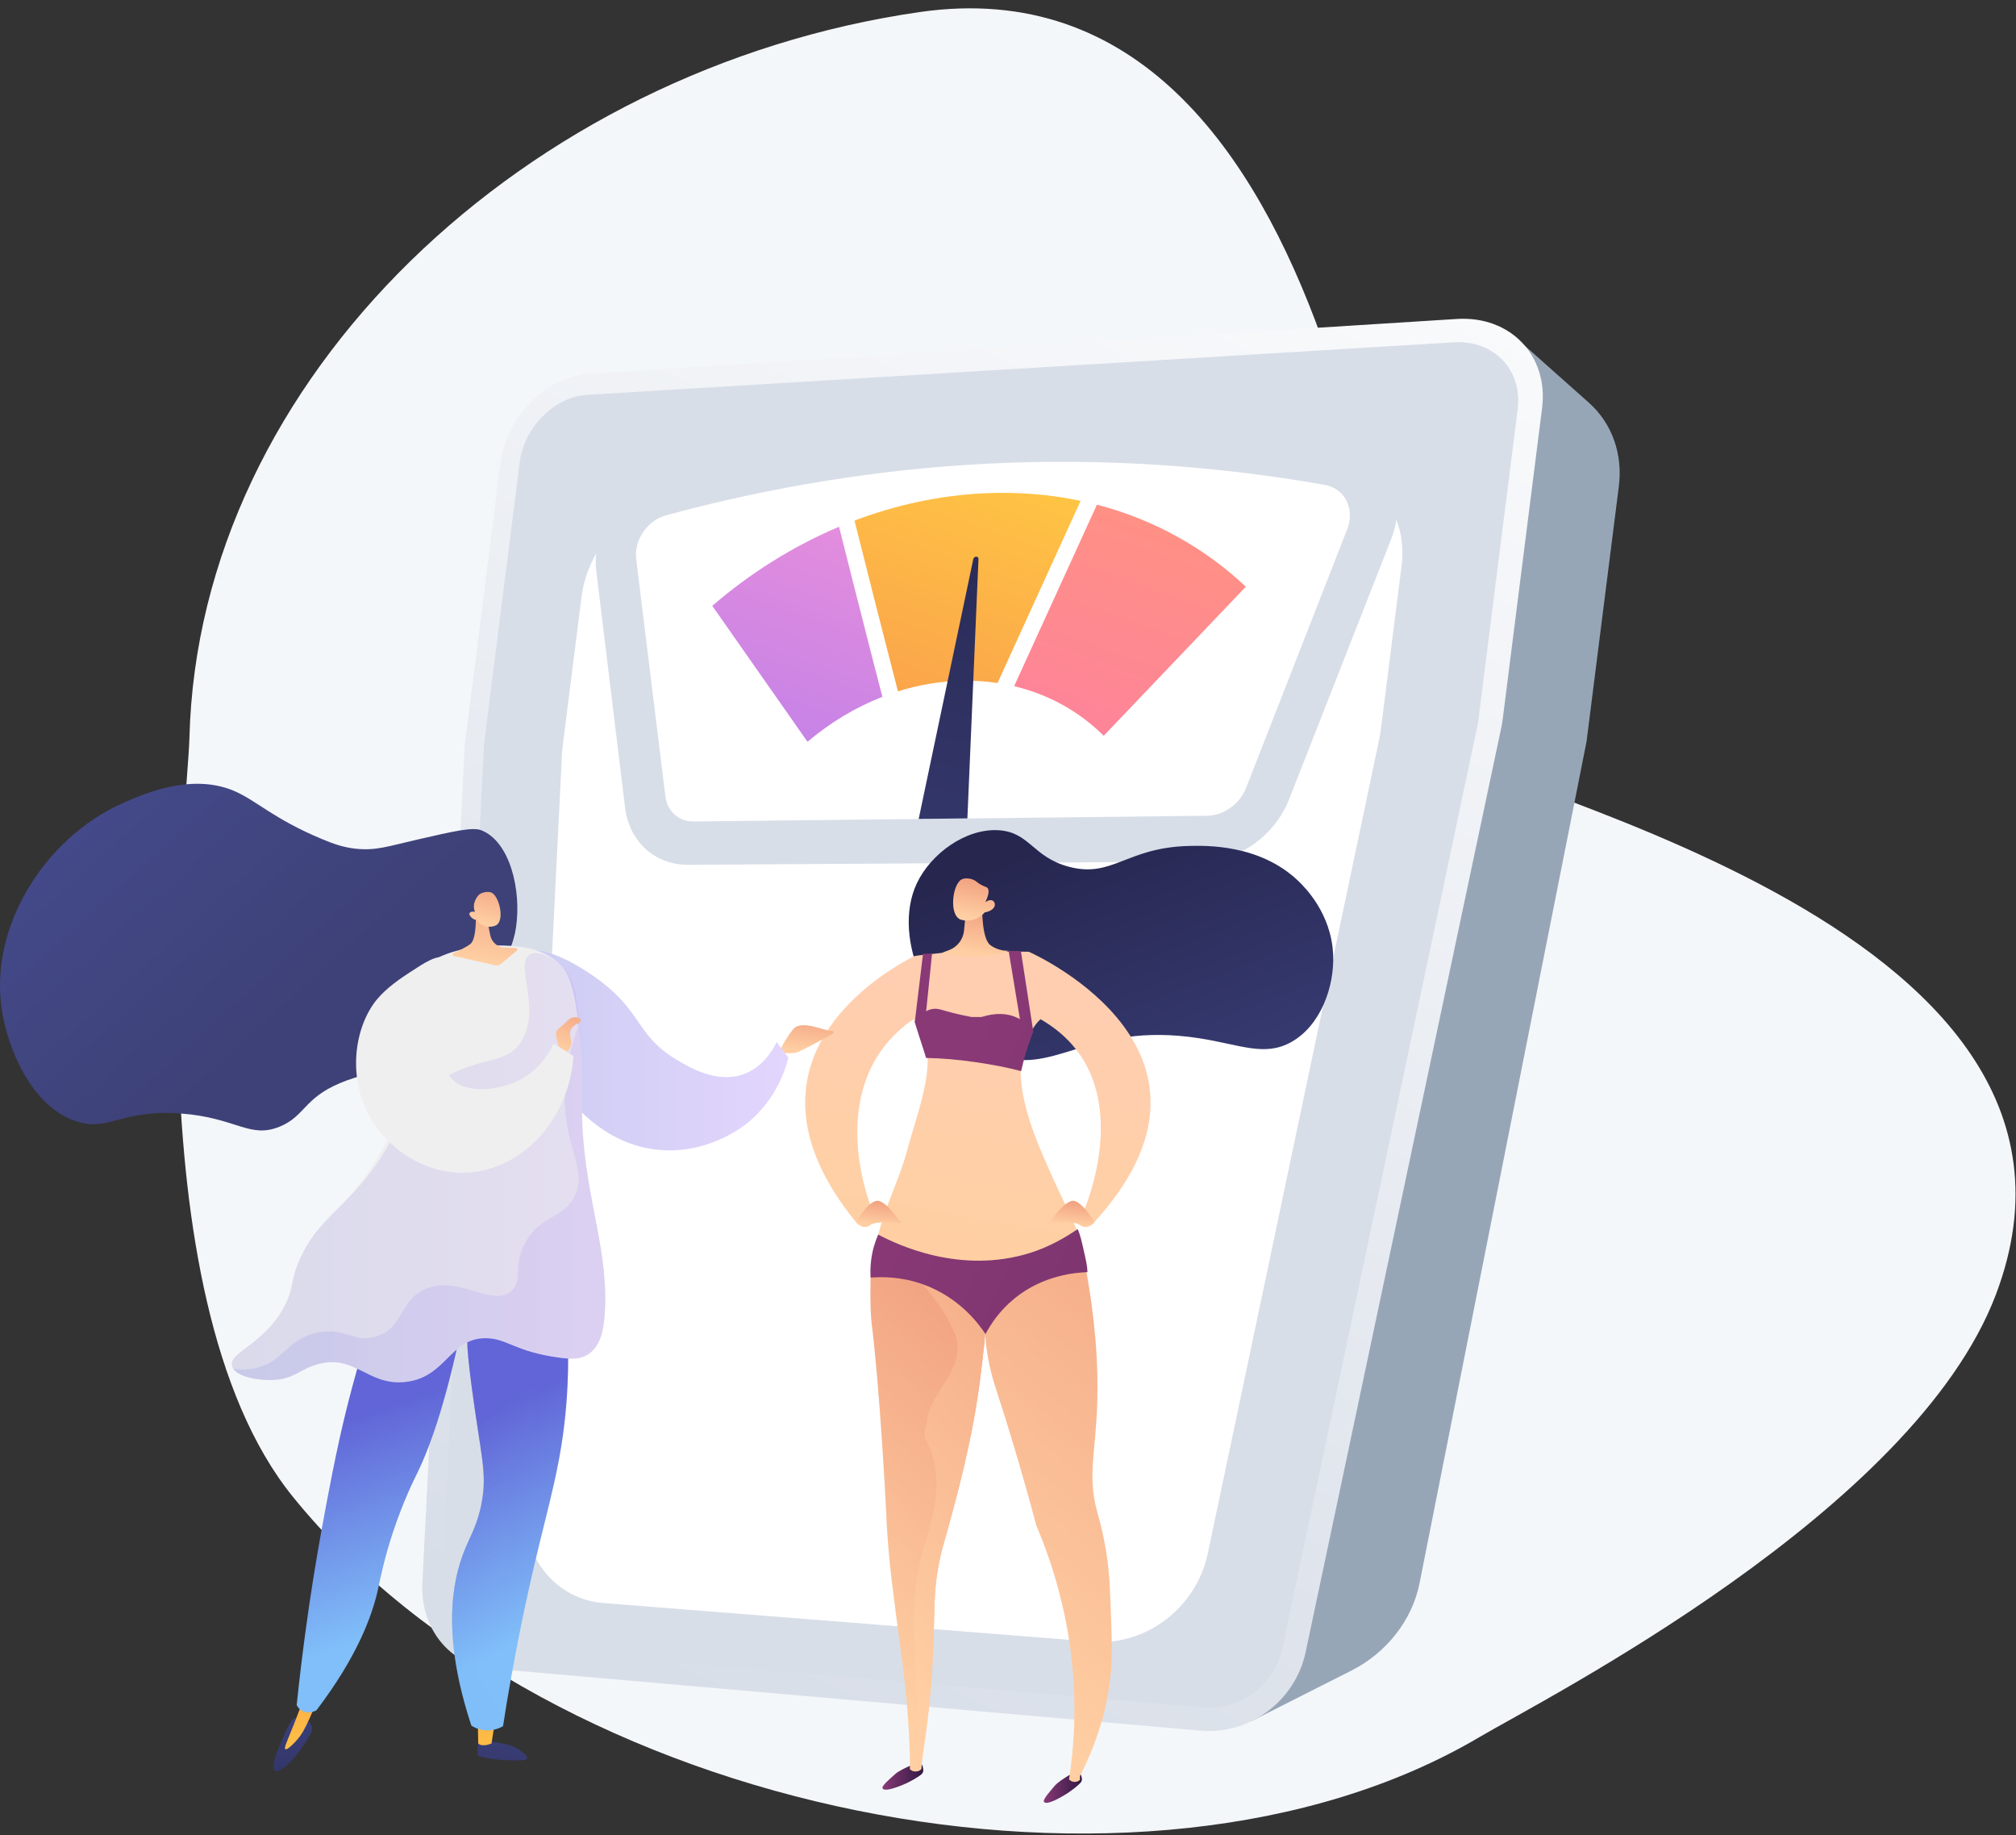 <svg width="89" height="81" viewBox="0 0 89 81" fill="none" xmlns="http://www.w3.org/2000/svg">
<rect x="0" y="0" width="89" height="81" fill="#333333" stroke="none"/>
<path d="M88.116 57.127C84.494 66.707 68.177 74.978 65.301 76.676C50.489 85.415 24.298 80.09 12.933 66.066C5.654 57.087 8.291 35.486 8.363 32.559C8.765 16.667 23.225 3.042 40.592 0.533C59.816 -2.243 61.331 30.869 62.611 32.559C64.163 34.604 94.42 40.449 88.116 57.127Z" fill="#F4F7FA"/>
<path d="M50.669 27.245C51.031 26.643 66.646 14.664 66.646 14.664L70.142 17.772C71.163 18.679 71.648 20.036 71.466 21.468L70.04 32.736L62.668 69.882C62.347 71.496 61.219 72.944 59.672 73.727L55.222 75.978L50.669 27.245Z" fill="#97A6B7"/>
<path d="M64.313 14.078L26.042 16.492C24.114 16.614 22.352 18.391 22.09 20.461L20.538 32.718C20.525 32.823 20.515 32.925 20.51 33.029L18.645 69.875C18.545 71.845 19.848 73.482 21.659 73.64L53.025 76.386C55.169 76.574 57.183 75.07 57.639 72.921L66.278 32.109C66.304 31.992 66.322 31.877 66.337 31.76L68.078 18.011C68.368 15.689 66.675 13.927 64.313 14.078Z" fill="url(#paint0_linear)"/>
<path d="M21.775 72.692C20.423 72.577 19.428 71.333 19.502 69.859L21.364 32.932C21.369 32.856 21.375 32.777 21.385 32.698L22.942 20.413C23.139 18.855 24.47 17.517 25.922 17.427L64.183 15.108C65.952 15.001 67.222 16.329 67.001 18.067L65.265 31.78C65.255 31.867 65.239 31.956 65.221 32.043L56.614 72.753C56.275 74.351 54.751 75.493 53.151 75.358L21.775 72.692Z" fill="#D8DEE8"/>
<path d="M57.774 20.548L30.212 21.881C27.993 21.988 25.972 23.984 25.674 26.337L24.841 32.922C24.826 33.04 24.815 33.159 24.81 33.277L23.158 66.502C23.048 68.74 24.549 70.586 26.634 70.752L48.248 72.457C50.6 72.643 52.816 70.953 53.319 68.567L60.896 32.586C60.924 32.456 60.944 32.328 60.96 32.198L61.873 24.989C62.199 22.412 60.349 20.423 57.774 20.548Z" fill="white"/>
<path d="M59.166 19.385C48.979 17.654 39.014 18.22 29.255 20.912C27.429 21.417 26.102 23.375 26.326 25.226L27.595 35.65C27.777 37.144 28.914 38.176 30.373 38.169L53.036 38.029C54.686 38.018 56.279 36.889 56.912 35.275L61.406 23.819C62.219 21.748 61.19 19.73 59.166 19.385Z" fill="#D8DEE8"/>
<path d="M30.615 36.257C29.963 36.264 29.456 35.803 29.374 35.138L28.086 24.67C28.037 24.27 28.148 23.849 28.394 23.485C28.643 23.118 28.999 22.855 29.397 22.745C34.07 21.478 38.853 20.703 43.614 20.464C48.49 20.219 53.491 20.525 58.475 21.399C58.911 21.476 59.255 21.726 59.444 22.103C59.634 22.478 59.642 22.929 59.47 23.37L55.01 34.776C54.73 35.489 54.022 35.994 53.291 36.004L30.615 36.257Z" fill="white"/>
<path d="M39.642 30.513C40.532 30.235 41.46 30.072 42.404 30.047C42.966 30.031 43.512 30.067 44.038 30.146C45.254 27.485 46.608 24.512 47.706 22.105C46.356 21.82 44.93 21.703 43.453 21.771C41.476 21.866 39.549 22.286 37.723 22.977C38.339 25.435 39.026 28.134 39.642 30.513Z" fill="url(#paint1_linear)"/>
<path d="M48.426 22.274C47.557 24.183 46.118 27.339 44.771 30.286C46.308 30.651 47.657 31.413 48.726 32.474L55 25.894C53.179 24.181 50.942 22.929 48.426 22.274Z" fill="url(#paint2_linear)"/>
<path d="M38.537 29.139C37.985 26.985 37.436 24.818 37.041 23.25C35.013 24.104 33.12 25.295 31.445 26.74L35.649 32.739C36.639 31.9 37.757 31.222 38.955 30.755C38.819 30.243 38.681 29.705 38.537 29.139Z" fill="url(#paint3_linear)"/>
<path d="M42.707 36.121L40.557 36.145L42.966 24.683C42.996 24.538 43.202 24.53 43.197 24.673L42.707 36.121Z" fill="url(#paint4_linear)"/>
<path d="M58.853 42.12C58.771 40.331 57.627 39.186 57.342 38.908C55.637 37.251 53.228 37.317 52.459 37.338C49.725 37.412 49.107 38.76 47.198 38.258C45.582 37.833 45.459 36.718 44.069 36.642C42.615 36.563 41.091 37.692 40.481 38.975C39.304 41.447 41.14 45.304 43.759 46.467C46.48 47.675 47.952 45.047 52.944 45.825C54.765 46.108 55.829 46.653 57.009 45.99C58.304 45.264 58.92 43.545 58.853 42.12Z" fill="url(#paint5_linear)"/>
<path d="M40.617 77.762C40.617 77.762 40.76 77.9 40.76 78.137C40.76 78.209 40.727 78.277 40.668 78.321C40.54 78.42 40.255 78.614 39.817 78.792C39.193 79.045 38.983 79.019 38.957 78.917C38.932 78.815 39.255 78.535 39.529 78.293C39.804 78.05 40.617 77.762 40.617 77.762Z" fill="url(#paint6_linear)"/>
<path d="M47.57 78.142C47.57 78.142 47.732 78.257 47.762 78.494C47.773 78.566 47.749 78.637 47.696 78.691C47.583 78.805 47.329 79.037 46.916 79.274C46.334 79.611 46.123 79.613 46.082 79.516C46.044 79.417 46.324 79.098 46.562 78.818C46.803 78.54 47.57 78.142 47.57 78.142Z" fill="url(#paint7_linear)"/>
<path d="M48.312 53.942C55.073 46.516 45.934 42.24 45.439 42.016C45.431 42.011 45.423 42.006 45.419 42.006C43.774 41.978 41.64 42.049 41.574 42.057C41.158 42.115 40.389 42.159 40.33 42.22C39.093 42.842 32.004 46.834 37.788 53.942L38.429 53.2C38.429 53.2 36.249 47.782 40.332 44.981C40.389 45.044 40.443 45.113 40.494 45.185C41.515 46.64 40.604 48.723 40.019 50.877C39.606 52.402 38.752 53.74 38.501 55.933H47.922C47.904 55.775 47.878 55.609 47.85 55.441C47.611 54.09 47.239 53.773 46.062 51.048C45.578 49.924 44.698 47.729 45.213 46.212C45.226 46.176 45.236 46.148 45.247 46.123C45.475 45.577 45.652 45.251 45.934 44.983C50.52 47.614 47.794 53.575 47.794 53.575L48.312 53.942Z" fill="url(#paint8_linear)"/>
<path d="M39.129 66.897C39.134 66.989 39.145 67.31 39.175 67.746C39.247 68.723 39.329 69.462 39.368 69.781C39.622 71.876 39.819 73.112 39.958 74.387C40.05 75.251 40.158 76.521 40.178 78.089C40.201 78.112 40.273 78.17 40.378 78.183C40.537 78.201 40.648 78.104 40.666 78.089C40.681 77.948 40.696 77.701 40.742 77.4C40.999 75.754 41.109 74.407 41.163 73.467C41.294 71.218 41.158 70.369 41.497 68.779C41.576 68.404 41.609 68.325 41.825 67.547C42.274 65.923 42.935 63.496 43.266 60.889C43.572 58.472 43.725 57.11 42.928 56.491C42.474 56.139 42.176 56.389 40.686 55.861C39.493 55.438 39.106 55.079 38.765 55.29C38.426 55.499 38.426 56.129 38.426 57.263C38.426 57.97 38.483 58.428 38.483 58.428C38.824 61.197 39.083 65.88 39.129 66.897Z" fill="url(#paint9_linear)"/>
<path d="M42.932 56.491C42.478 56.139 42.181 56.389 40.691 55.861C40.167 55.675 39.798 55.502 39.521 55.385C40.552 56.476 41.614 57.523 42.168 58.905C42.678 60.322 41.252 61.233 40.945 62.551C40.945 62.854 40.742 63.157 40.842 63.461C41.658 64.98 41.352 66.497 40.842 68.118C40.232 69.839 40.332 71.863 40.434 73.686C40.434 75.024 40.711 76.636 40.178 77.956C40.178 77.999 40.18 78.043 40.18 78.086C40.203 78.109 40.275 78.168 40.38 78.18C40.539 78.198 40.65 78.102 40.668 78.086C40.683 77.946 40.698 77.699 40.745 77.398C41.001 75.751 41.111 74.405 41.165 73.464C41.296 71.216 41.16 70.367 41.499 68.776C41.578 68.401 41.611 68.322 41.827 67.545C42.276 65.921 42.938 63.494 43.268 60.886C43.576 58.472 43.73 57.11 42.932 56.491Z" fill="url(#paint10_linear)"/>
<path d="M47.195 78.537C47.211 78.553 47.313 78.657 47.467 78.647C47.58 78.639 47.652 78.578 47.675 78.558C47.672 78.509 47.675 78.448 47.68 78.377C48.606 76.574 48.911 75.032 49.021 74.012C49.116 73.13 49.086 72.291 49.021 70.614C48.988 69.724 48.934 69.008 48.778 68.162C48.642 67.427 48.49 66.915 48.434 66.711C47.926 64.865 48.521 63.833 48.444 60.659C48.39 58.426 48.036 56.521 47.898 55.792C47.813 55.346 47.734 54.979 47.675 54.719C47.488 54.737 46.998 54.841 46.423 55.086C45.7 55.392 45.536 55.752 44.643 56.294C43.861 56.771 44.284 56.43 44.053 56.654C43.243 57.439 43.389 59.535 43.946 61.233C44.397 62.609 45.041 64.672 45.749 67.328C46.528 69.161 47.385 71.861 47.431 75.172C47.449 76.411 47.349 77.541 47.195 78.537Z" fill="url(#paint11_linear)"/>
<path d="M47.575 54.247C47.036 54.62 46.313 55.035 45.487 55.295C42.389 56.272 39.588 54.923 38.77 54.49C38.647 54.77 38.513 55.155 38.457 55.629C38.421 55.915 38.421 56.172 38.436 56.389C38.949 56.346 39.788 56.346 40.729 56.679C42.348 57.253 43.215 58.436 43.507 58.882C43.728 58.461 44.123 57.847 44.8 57.299C46.046 56.284 47.49 56.164 48.006 56.147C48.008 55.887 47.924 55.548 47.837 55.163C47.757 54.806 47.683 54.472 47.575 54.247Z" fill="url(#paint12_linear)"/>
<path d="M45.071 41.988L44.527 41.962L45.071 45.248L45.325 45.789L45.617 45.534L45.071 41.988Z" fill="url(#paint13_linear)"/>
<path d="M41.148 42.087L40.748 42.098L40.386 45.101L40.768 45.789L41.148 42.087Z" fill="url(#paint14_linear)"/>
<path d="M45.08 47.275C45.203 46.727 45.344 46.25 45.536 45.743C45.562 45.674 45.588 45.605 45.614 45.536C45.475 45.384 45.254 45.088 44.939 44.935C44.231 44.591 43.546 44.83 43.326 44.886H42.89C42.425 44.8 42.056 44.706 41.799 44.634C41.512 44.553 41.392 44.509 41.217 44.527C40.83 44.565 40.548 44.874 40.381 45.106C40.538 45.636 40.725 46.166 40.884 46.694C41.533 46.707 42.236 46.758 43.033 46.875C43.746 46.974 44.511 47.122 45.08 47.275Z" fill="url(#paint15_linear)"/>
<path d="M43.362 40.071C43.362 40.071 43.336 41.424 43.718 41.712C44.101 42.001 44.526 41.962 44.526 41.962C44.526 41.962 43.501 42.5 41.572 42.057L41.892 41.937C42.262 41.799 42.521 41.465 42.559 41.075L42.623 40.425L43.362 40.071Z" fill="url(#paint16_linear)"/>
<path d="M43.474 40.27C43.474 40.27 43.059 40.774 42.436 40.596C41.879 40.438 42.038 39.036 42.449 38.816C42.585 38.743 42.833 38.753 43.018 38.852C43.128 38.911 43.157 38.972 43.339 39.066C43.505 39.153 43.559 39.14 43.603 39.202C43.659 39.275 43.682 39.436 43.5 39.819C43.629 39.722 43.767 39.701 43.849 39.767C43.862 39.778 43.895 39.816 43.911 39.864C43.962 40.038 43.795 40.214 43.474 40.27Z" fill="url(#paint17_linear)"/>
<path d="M37.785 53.942C37.785 53.942 38.395 52.894 38.803 53.006C39.211 53.118 39.619 53.817 39.796 53.942C39.975 54.069 38.76 53.814 38.426 54.069C38.09 54.321 37.785 53.942 37.785 53.942Z" fill="url(#paint18_linear)"/>
<path d="M48.318 53.942C48.318 53.942 47.708 52.894 47.3 53.006C46.892 53.118 46.484 53.817 46.307 53.942C46.127 54.069 47.343 53.814 47.677 54.069C48.01 54.324 48.318 53.942 48.318 53.942Z" fill="url(#paint19_linear)"/>
<path d="M21.114 76.781C21.114 76.781 21.05 77.286 21.094 77.454C21.137 77.622 22.615 77.745 23.115 77.686C23.615 77.627 22.817 77.118 22.497 77.023C22.179 76.929 21.114 76.781 21.114 76.781Z" fill="url(#paint20_linear)"/>
<path d="M21.857 75.937L21.7 76.949C21.7 76.949 21.303 77.128 21.113 76.952L21.092 75.891L21.857 75.937Z" fill="url(#paint21_linear)"/>
<path d="M13.532 75.891C13.532 75.891 13.845 76.123 13.763 76.398C13.678 76.676 12.947 77.785 12.427 78.099C11.906 78.412 12.07 77.757 12.221 77.349C12.373 76.942 12.76 76.042 12.911 75.891C13.063 75.741 13.532 75.891 13.532 75.891Z" fill="url(#paint22_linear)"/>
<path d="M14.098 74.78C13.946 75.2 13.8 75.545 13.687 75.799C13.436 76.363 13.297 76.575 13.141 76.758C13.005 76.919 12.682 77.258 12.597 77.202C12.51 77.143 12.746 76.73 13.2 75.519C13.267 75.343 13.474 74.782 13.474 74.782H14.098V74.78Z" fill="url(#paint23_linear)"/>
<path d="M24.95 57.243C25.057 58.298 25.162 59.935 25.006 61.923C24.803 64.514 24.282 66.15 23.628 68.911C23.228 70.599 22.692 73.082 22.205 76.187C22.092 76.251 21.759 76.419 21.333 76.358C21.094 76.322 20.915 76.228 20.81 76.159C19.532 72.281 19.909 69.877 20.525 68.378C20.787 67.741 21.107 67.236 21.276 66.255C21.502 64.957 21.223 64.231 20.825 61.222C20.543 59.078 20.592 58.747 20.779 58.426C21.533 57.141 23.836 57.166 24.95 57.243Z" fill="url(#paint24_linear)"/>
<path d="M20.554 57.694C19.772 61.709 19.005 63.82 18.423 65.013C18.279 65.306 17.802 66.257 17.351 67.619C16.951 68.822 16.784 69.709 16.699 70.099C16.43 71.33 15.763 73.128 13.97 75.486C13.947 75.499 13.642 75.672 13.35 75.516C13.201 75.44 13.129 75.315 13.098 75.256C13.332 73.003 13.601 71.109 13.834 69.648C13.883 69.342 14.098 68.001 14.437 66.227C14.57 65.533 14.763 64.516 14.996 63.473C15.286 62.173 15.73 60.407 16.415 58.288C17.794 58.089 19.174 57.89 20.554 57.694Z" fill="url(#paint25_linear)"/>
<path opacity="0.3" d="M20.525 68.379C20.787 67.741 21.107 67.236 21.276 66.255C21.502 64.957 21.223 64.231 20.825 61.222C20.543 59.078 20.592 58.747 20.779 58.426C21.189 57.727 22.056 57.416 22.941 57.291C22.928 57.337 22.918 57.381 22.908 57.426C22.444 59.535 24.216 60.82 23.416 63.137C23.021 64.279 22.392 64.542 22.246 65.867C22.108 67.109 22.608 67.366 22.5 68.496C22.341 70.183 21.135 70.591 20.823 71.881C20.62 72.72 20.789 73.949 22.279 75.723C22.254 75.876 22.231 76.029 22.205 76.187C22.092 76.251 21.759 76.419 21.333 76.358C21.094 76.322 20.915 76.228 20.81 76.159C19.532 72.279 19.909 69.875 20.525 68.379Z" fill="url(#paint26_linear)"/>
<path d="M14.228 37.039C14.744 37.254 15.149 37.394 15.672 37.455C16.578 37.562 17.137 37.35 18.417 37.057C20.048 36.683 20.863 36.496 21.241 36.642C22.515 37.134 23.028 39.296 22.779 40.945C22.564 42.37 21.425 44.073 20.058 44.489C18.988 44.815 18.245 44.28 17.568 44.955C16.957 45.564 17.416 46.355 16.772 47.012C16.311 47.487 15.918 47.423 15.013 47.803C13.418 48.473 13.459 49.264 12.361 49.72C11.019 50.281 10.435 49.322 7.96 49.144C5.307 48.955 4.805 49.972 3.353 49.485C1.37 48.82 0.357 46.27 0.09 44.636C-0.52 40.866 2.04 36.955 5.374 35.469C6.315 35.048 8.411 34.113 10.304 34.895C11.312 35.316 12.05 36.134 14.228 37.039Z" fill="url(#paint27_linear)"/>
<path d="M34.37 46.475C34.37 46.475 34.668 45.84 35.022 45.419C35.376 44.998 36.348 45.485 36.691 45.498C36.755 45.501 36.791 45.519 36.804 45.544C36.837 45.61 36.581 45.738 36.091 45.993C35.296 46.408 35.232 46.457 35.034 46.475C34.778 46.5 34.37 46.475 34.37 46.475Z" fill="url(#paint28_linear)"/>
<path d="M34.288 45.993C34.459 46.22 34.631 46.447 34.803 46.676C34.688 47.153 34.308 48.445 33.087 49.49C32.918 49.636 31.459 50.847 29.371 50.77C26.201 50.653 24.536 47.685 24.454 47.53C23.956 46.533 22.161 42.821 23.115 42.08C23.779 41.565 25.631 42.594 26.683 43.438C28.342 44.767 28.173 45.753 29.855 46.763C30.448 47.12 31.684 47.861 32.887 47.387C33.693 47.066 34.113 46.347 34.288 45.993Z" fill="white"/>
<path opacity="0.33" d="M34.288 45.993C34.459 46.22 34.631 46.447 34.803 46.676C34.688 47.153 34.308 48.445 33.087 49.49C32.918 49.636 31.459 50.847 29.371 50.77C26.201 50.653 24.536 47.685 24.454 47.53C23.956 46.533 22.161 42.821 23.115 42.08C23.779 41.565 25.631 42.594 26.683 43.438C28.342 44.767 28.173 45.753 29.855 46.763C30.448 47.12 31.684 47.861 32.887 47.387C33.693 47.066 34.113 46.347 34.288 45.993Z" fill="url(#paint29_linear)"/>
<path d="M25.968 59.774C26.54 59.405 26.645 58.622 26.686 58.158C26.935 55.361 25.875 53.031 25.711 49.659C25.662 48.639 25.737 48.42 25.655 46.816C25.483 43.523 25.083 42.923 24.739 42.582C23.91 41.758 22.705 41.74 21.995 41.728C21.712 41.723 19.101 41.718 18.07 43.339C17.291 44.568 18.34 45.274 18.019 47.553C17.627 50.334 15.593 52.624 15.131 53.123C14.464 53.842 13.836 54.319 13.302 55.425C12.776 56.514 13.028 56.789 12.53 57.699C11.617 59.367 10.088 59.683 10.242 60.284C10.36 60.748 11.361 60.929 12.015 60.909C12.984 60.881 13.246 60.409 14.079 60.198C15.695 59.785 16.231 61.159 17.875 60.996C19.72 60.812 19.853 59.005 21.507 59.063C22.413 59.096 22.746 59.652 24.652 59.915C25.188 59.991 25.606 60.009 25.968 59.774Z" fill="#EFEFEF"/>
<path opacity="0.15" d="M25.968 59.775C26.54 59.405 26.645 58.622 26.686 58.158C26.935 55.361 25.875 53.031 25.711 49.659C25.662 48.639 25.737 48.42 25.655 46.816C25.519 44.196 25.465 43.219 24.739 42.582C24.406 42.289 23.767 41.914 23.395 42.128C22.708 42.523 23.862 44.392 23.08 45.85C22.415 47.092 21.158 46.518 19.248 47.782C17.162 49.162 17.97 50.304 15.131 53.126C14.515 53.738 13.836 54.324 13.302 55.428C12.776 56.516 13.028 56.792 12.53 57.702C11.617 59.369 10.088 59.685 10.242 60.287C10.36 60.751 11.361 60.932 12.015 60.911C12.984 60.883 13.246 60.412 14.079 60.2C15.695 59.787 16.231 61.161 17.875 60.998C19.72 60.815 19.853 59.007 21.507 59.066C22.413 59.099 22.746 59.655 24.652 59.917C25.188 59.991 25.606 60.009 25.968 59.775Z" fill="url(#paint30_linear)"/>
<path opacity="0.15" d="M11.442 60.343C12.553 60.009 12.745 59.061 14.043 58.808C15.272 58.571 15.649 59.313 16.644 58.979C17.837 58.581 17.611 57.416 18.76 56.904C20.247 56.241 21.681 57.72 22.561 56.988C23.12 56.524 22.605 55.871 23.218 54.801C23.89 53.626 24.864 53.789 25.362 52.812C25.836 51.879 25.288 51.058 25.046 49.715C24.864 48.705 24.831 47.232 25.534 45.284C25.577 45.718 25.616 46.222 25.647 46.816C25.731 48.42 25.654 48.636 25.703 49.659C25.867 53.032 26.927 55.359 26.678 58.158C26.637 58.622 26.532 59.405 25.959 59.775C25.598 60.009 25.18 59.991 24.644 59.917C22.735 59.652 22.404 59.096 21.499 59.066C19.845 59.007 19.714 60.815 17.867 60.998C16.223 61.161 15.687 59.787 14.071 60.2C13.238 60.414 12.979 60.883 12.006 60.911C11.416 60.929 10.547 60.784 10.296 60.414C10.765 60.481 11.139 60.435 11.442 60.343Z" fill="url(#paint31_linear)"/>
<path d="M21.002 40.167C21.002 40.167 21.078 41.429 20.763 41.666C20.563 41.817 20.24 41.97 20.027 42.062C19.963 42.09 19.973 42.181 20.04 42.197L21.863 42.605C21.951 42.625 22.043 42.605 22.11 42.549L22.81 41.965C22.858 41.924 22.833 41.847 22.769 41.845L22.174 41.812C21.907 41.756 21.699 41.547 21.645 41.282L21.476 40.443L21.002 40.167Z" fill="url(#paint32_linear)"/>
<path d="M21.026 40.601C21.026 40.601 21.351 41.044 21.859 40.858C22.316 40.693 22.044 39.523 21.682 39.39C21.562 39.347 21.341 39.364 21.192 39.456C21.087 39.52 20.81 39.864 20.969 40.249C20.854 40.216 20.754 40.247 20.728 40.303C20.695 40.374 20.792 40.474 20.815 40.494C20.89 40.573 20.982 40.596 21.026 40.601Z" fill="url(#paint33_linear)"/>
<path d="M24.764 46.587L24.551 45.728C24.517 45.595 24.574 45.458 24.702 45.363C25.01 45.139 25.087 44.963 25.269 44.914C25.602 44.825 25.767 45.07 25.52 45.169C25.277 45.271 25.089 45.47 25.189 45.822C25.292 46.171 25.102 46.472 24.764 46.587Z" fill="url(#paint34_linear)"/>
<path d="M25.317 46.607C25.024 46.424 24.732 46.24 24.44 46.056C24.306 46.35 23.863 47.224 22.857 47.706C21.975 48.129 20.569 48.292 19.941 47.612C19.292 46.911 19.4 45.633 19.559 44.183C19.677 43.104 19.905 42.487 19.615 42.299C19.325 42.108 18.735 42.493 18.092 42.916C17.738 43.148 17.084 43.576 16.64 44.111C15.64 45.325 15.291 47.63 16.432 49.47C17.291 50.857 18.912 51.843 20.623 51.757C22.988 51.634 25.125 49.485 25.317 46.607Z" fill="#EFEFEF"/>
<defs>
<linearGradient id="paint0_linear" x1="26.873" y1="73.16" x2="62.991" y2="-1.687" gradientUnits="userSpaceOnUse">
<stop stop-color="#D8DEE8"/>
<stop offset="1" stop-color="white"/>
</linearGradient>
<linearGradient id="paint1_linear" x1="43.405" y1="20.595" x2="33.788" y2="47.974" gradientUnits="userSpaceOnUse">
<stop stop-color="#FFC444"/>
<stop offset="0.996" stop-color="#F36F56"/>
</linearGradient>
<linearGradient id="paint2_linear" x1="51.582" y1="23.326" x2="42.896" y2="48.054" gradientUnits="userSpaceOnUse">
<stop stop-color="#FF9085"/>
<stop offset="1" stop-color="#FB6FBB"/>
</linearGradient>
<linearGradient id="paint3_linear" x1="37.139" y1="23.284" x2="28.602" y2="47.59" gradientUnits="userSpaceOnUse">
<stop offset="0.004" stop-color="#E38DDD"/>
<stop offset="1" stop-color="#9571F6"/>
</linearGradient>
<linearGradient id="paint4_linear" x1="32.42" y1="59.331" x2="41.977" y2="17.691" gradientUnits="userSpaceOnUse">
<stop stop-color="#444B8C"/>
<stop offset="0.996" stop-color="#26264F"/>
</linearGradient>
<linearGradient id="paint5_linear" x1="55.666" y1="57.613" x2="47.624" y2="36.54" gradientUnits="userSpaceOnUse">
<stop stop-color="#444B8C"/>
<stop offset="0.996" stop-color="#26264F"/>
</linearGradient>
<linearGradient id="paint6_linear" x1="40.758" y1="78.385" x2="38.96" y2="78.369" gradientUnits="userSpaceOnUse">
<stop stop-color="#311944"/>
<stop offset="1" stop-color="#893976"/>
</linearGradient>
<linearGradient id="paint7_linear" x1="47.761" y1="78.864" x2="46.087" y2="78.85" gradientUnits="userSpaceOnUse">
<stop stop-color="#311944"/>
<stop offset="1" stop-color="#893976"/>
</linearGradient>
<linearGradient id="paint8_linear" x1="42.062" y1="54.857" x2="44.129" y2="43.143" gradientUnits="userSpaceOnUse">
<stop stop-color="#FFCFA3"/>
<stop offset="1" stop-color="#FFCEB1"/>
</linearGradient>
<linearGradient id="paint9_linear" x1="40.6" y1="76.414" x2="57.645" y2="56.85" gradientUnits="userSpaceOnUse">
<stop stop-color="#FFCFA3"/>
<stop offset="0.996" stop-color="#E9856B"/>
</linearGradient>
<linearGradient id="paint10_linear" x1="41.229" y1="76.423" x2="66.169" y2="54.922" gradientUnits="userSpaceOnUse">
<stop stop-color="#FFCFA3"/>
<stop offset="1" stop-color="#E9856B"/>
</linearGradient>
<linearGradient id="paint11_linear" x1="45.877" y1="76.801" x2="72.087" y2="46.663" gradientUnits="userSpaceOnUse">
<stop stop-color="#FFCFA3"/>
<stop offset="1" stop-color="#E9856B"/>
</linearGradient>
<linearGradient id="paint12_linear" x1="111.733" y1="87.071" x2="38.375" y2="52.845" gradientUnits="userSpaceOnUse">
<stop stop-color="#311944"/>
<stop offset="1" stop-color="#893976"/>
</linearGradient>
<linearGradient id="paint13_linear" x1="110.652" y1="74.056" x2="43.922" y2="42.922" gradientUnits="userSpaceOnUse">
<stop stop-color="#311944"/>
<stop offset="1" stop-color="#893976"/>
</linearGradient>
<linearGradient id="paint14_linear" x1="109.848" y1="75.69" x2="43.133" y2="44.564" gradientUnits="userSpaceOnUse">
<stop stop-color="#311944"/>
<stop offset="1" stop-color="#893976"/>
</linearGradient>
<linearGradient id="paint15_linear" x1="110.645" y1="77.028" x2="42.84" y2="45.393" gradientUnits="userSpaceOnUse">
<stop stop-color="#311944"/>
<stop offset="1" stop-color="#893976"/>
</linearGradient>
<linearGradient id="paint16_linear" x1="42.834" y1="42.065" x2="43.283" y2="38.889" gradientUnits="userSpaceOnUse">
<stop stop-color="#FFCFA3"/>
<stop offset="0.996" stop-color="#E9856B"/>
</linearGradient>
<linearGradient id="paint17_linear" x1="42.864" y1="40.49" x2="43.391" y2="37.796" gradientUnits="userSpaceOnUse">
<stop stop-color="#FFCFA3"/>
<stop offset="0.996" stop-color="#E9856B"/>
</linearGradient>
<linearGradient id="paint18_linear" x1="38.652" y1="54.066" x2="38.841" y2="52.351" gradientUnits="userSpaceOnUse">
<stop stop-color="#FFCFA3"/>
<stop offset="0.996" stop-color="#E9856B"/>
</linearGradient>
<linearGradient id="paint19_linear" x1="47.156" y1="54.067" x2="47.345" y2="52.35" gradientUnits="userSpaceOnUse">
<stop stop-color="#FFCFA3"/>
<stop offset="0.996" stop-color="#E9856B"/>
</linearGradient>
<linearGradient id="paint20_linear" x1="22.394" y1="73.532" x2="21.89" y2="82.666" gradientUnits="userSpaceOnUse">
<stop stop-color="#444B8C"/>
<stop offset="0.996" stop-color="#26264F"/>
</linearGradient>
<linearGradient id="paint21_linear" x1="21.429" y1="78.033" x2="21.697" y2="65.702" gradientUnits="userSpaceOnUse">
<stop stop-color="#FFC444"/>
<stop offset="0.996" stop-color="#F36F56"/>
</linearGradient>
<linearGradient id="paint22_linear" x1="13.154" y1="73.022" x2="12.65" y2="82.156" gradientUnits="userSpaceOnUse">
<stop stop-color="#444B8C"/>
<stop offset="0.996" stop-color="#26264F"/>
</linearGradient>
<linearGradient id="paint23_linear" x1="13.296" y1="77.857" x2="13.564" y2="65.525" gradientUnits="userSpaceOnUse">
<stop stop-color="#FFC444"/>
<stop offset="0.996" stop-color="#F36F56"/>
</linearGradient>
<linearGradient id="paint24_linear" x1="26.6" y1="70.481" x2="22.149" y2="62.116" gradientUnits="userSpaceOnUse">
<stop stop-color="#80BFF9"/>
<stop offset="0.996" stop-color="#6165D7"/>
</linearGradient>
<linearGradient id="paint25_linear" x1="22.757" y1="70.082" x2="19.691" y2="61.108" gradientUnits="userSpaceOnUse">
<stop stop-color="#80BFF9"/>
<stop offset="0.996" stop-color="#6165D7"/>
</linearGradient>
<linearGradient id="paint26_linear" x1="24.71" y1="70.505" x2="19.598" y2="63.602" gradientUnits="userSpaceOnUse">
<stop stop-color="#80BFF9"/>
<stop offset="0.996" stop-color="#6165D7"/>
</linearGradient>
<linearGradient id="paint27_linear" x1="3.518" y1="33.683" x2="13.41" y2="44.605" gradientUnits="userSpaceOnUse">
<stop stop-color="#444B8C"/>
<stop offset="0.996" stop-color="#3E4177"/>
</linearGradient>
<linearGradient id="paint28_linear" x1="35.411" y1="46.39" x2="35.691" y2="43.682" gradientUnits="userSpaceOnUse">
<stop stop-color="#FFCFA3"/>
<stop offset="1" stop-color="#E9856B"/>
</linearGradient>
<linearGradient id="paint29_linear" x1="34.801" y1="46.354" x2="22.839" y2="46.354" gradientUnits="userSpaceOnUse">
<stop stop-color="#AA80F9"/>
<stop offset="0.996" stop-color="#6165D7"/>
</linearGradient>
<linearGradient id="paint30_linear" x1="26.723" y1="51.537" x2="10.232" y2="51.537" gradientUnits="userSpaceOnUse">
<stop stop-color="#AA80F9"/>
<stop offset="0.996" stop-color="#6165D7"/>
</linearGradient>
<linearGradient id="paint31_linear" x1="26.723" y1="53.147" x2="10.303" y2="53.147" gradientUnits="userSpaceOnUse">
<stop stop-color="#AA80F9"/>
<stop offset="0.996" stop-color="#6165D7"/>
</linearGradient>
<linearGradient id="paint32_linear" x1="21.202" y1="42.424" x2="22.117" y2="37.175" gradientUnits="userSpaceOnUse">
<stop stop-color="#FFCFA3"/>
<stop offset="1" stop-color="#E9856B"/>
</linearGradient>
<linearGradient id="paint33_linear" x1="21.31" y1="40.785" x2="22.043" y2="37.553" gradientUnits="userSpaceOnUse">
<stop stop-color="#FFCFA3"/>
<stop offset="1" stop-color="#E9856B"/>
</linearGradient>
<linearGradient id="paint34_linear" x1="25.01" y1="46.456" x2="26.078" y2="43.049" gradientUnits="userSpaceOnUse">
<stop stop-color="#FFCFA3"/>
<stop offset="1" stop-color="#E9856B"/>
</linearGradient>
</defs>
</svg>
